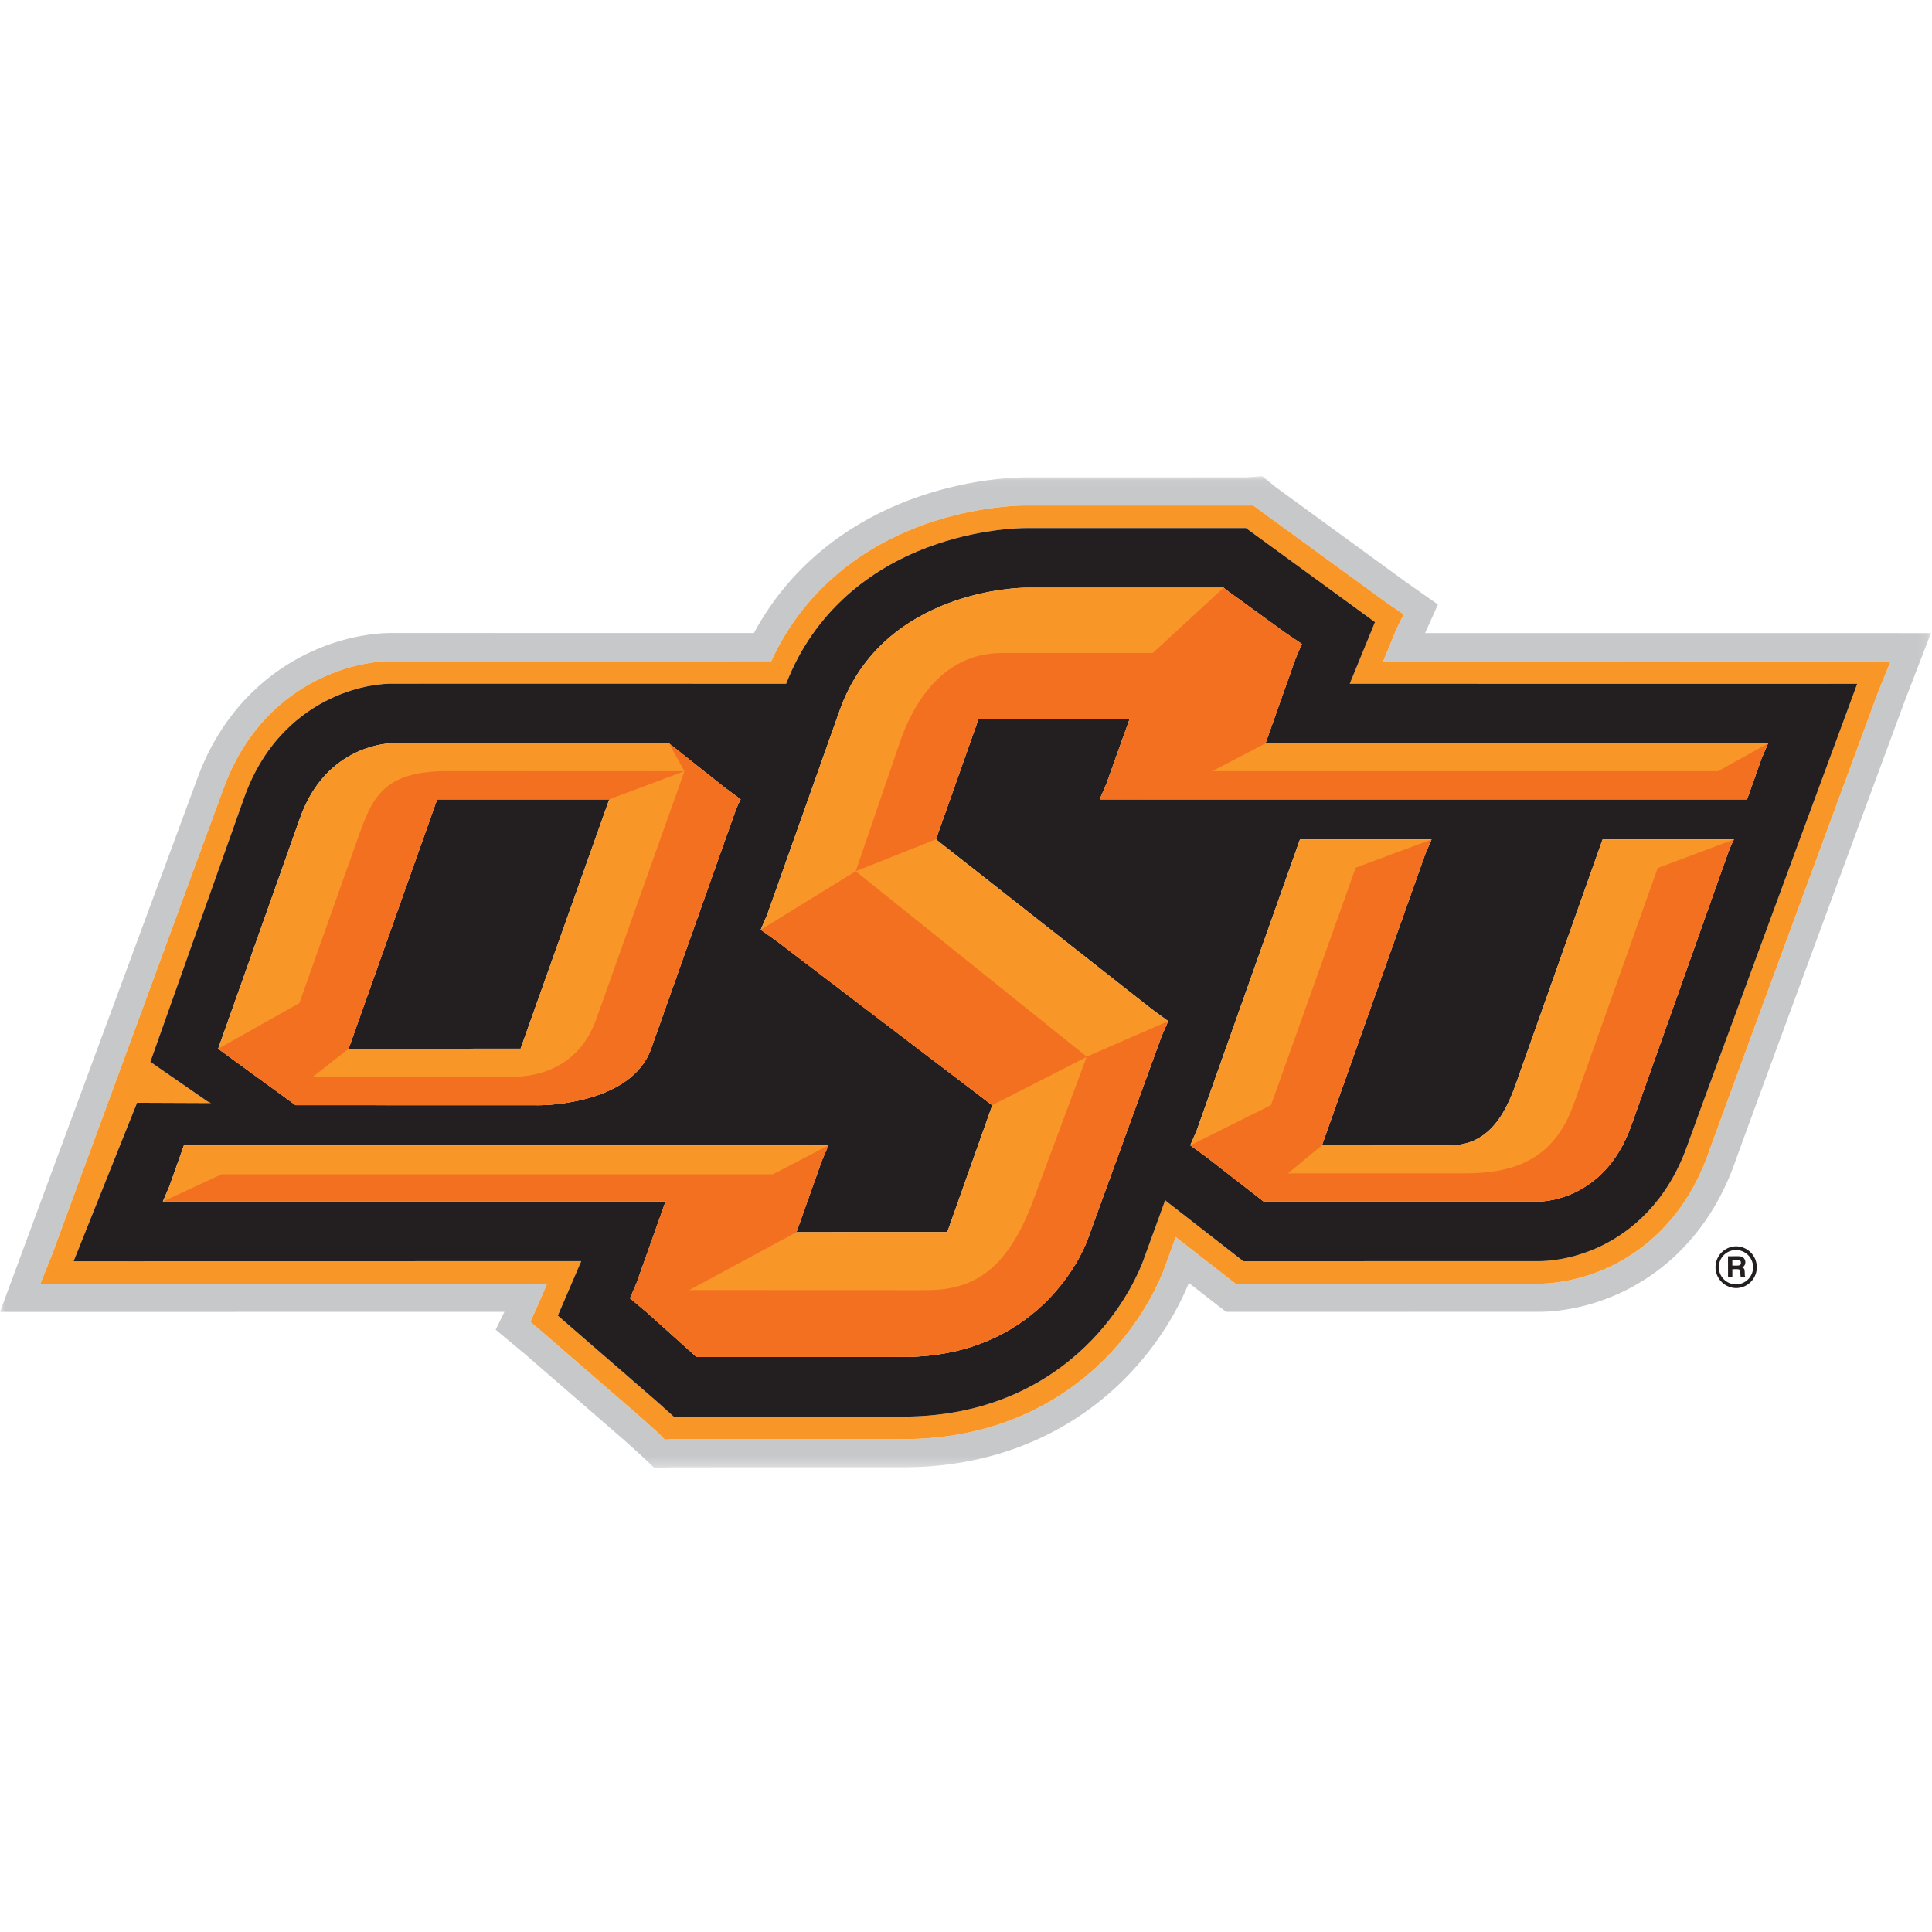 <svg width="200" height="200" xmlns="http://www.w3.org/2000/svg" xmlns:xlink="http://www.w3.org/1999/xlink"><defs><path id="a" d="M0 .06h199.89v102.641H0z"/></defs><g fill="none" fill-rule="evenodd"><g transform="translate(0 49.239)"><mask id="b" fill="#fff"><use xlink:href="#a"/></mask><path d="M194.44 22.353c-.161.438-16.173 43.81-17.588 47.793-2.377 6.695-6.681 9.998-9.873 11.59-3.552 1.771-6.738 1.91-7.63 1.91h-.04l-30.6.004h-.797l-.629-.49-5.574-4.338-1.161 3.193c-.289.802-1.926 5.01-5.83 9.068-3.797 3.95-10.568 8.658-21.258 8.658-15.481 0-23.629.003-23.709.003l-.943.04-.608-.634-1.74-1.561-10.235-8.871-1.319-1.115.704-1.572 1.025-2.384-49.017.009H4.181l1.281-3.2 17.593-47.828c2.38-6.752 6.811-10.05 10.11-11.627 3.391-1.622 6.276-1.799 7.36-1.8h.007l39.311.006a25.782 25.782 0 0 1 6.353-8.606c2.56-2.277 5.604-4.087 9.042-5.378 5.514-2.07 10.348-2.13 10.882-2.13l22.858-.002h.755l.611.444 13.361 9.74 1.594 1.075-.81 1.695-1.295 3.165 49.068.003h3.454l-1.275 3.14zm-2.178-6.054l-44.735-.003 1.326-2.957-3.44-2.422-13.361-9.739L130.677.06l-1.7.116L106.12.18c-.958 0-6.03.113-11.9 2.316-3.773 1.414-7.12 3.409-9.95 5.924a28.607 28.607 0 0 0-6.222 7.872l-37.514-.004h-.011c-1.28 0-4.681.206-8.606 2.083a21.779 21.779 0 0 0-6.252 4.497c-2.341 2.413-4.139 5.366-5.343 8.777L.001 86.571l52.219-.01-.91 1.848 3.017 2.513 10.216 8.855 1.72 1.544 1.452 1.38 2.037-.043c.08 0 8.227-.003 23.708-.003 5.218 0 10.073-1.05 14.427-3.119a30.483 30.483 0 0 0 8.922-6.43c3.719-3.866 5.565-7.806 6.257-9.54l2.436 1.897 1.416 1.101h1.79l30.607-.005h.035c1.348 0 4.915-.216 8.922-2.213a21.71 21.71 0 0 0 6.081-4.516c2.276-2.402 4.037-5.331 5.236-8.706 1.408-3.966 17.414-47.321 17.575-47.758l2.725-7.066-7.627-.001z" fill="#C7C8CA" mask="url(#b)"/></g><path d="M174.664 118.603c-2.118 5.962-5.91 8.884-8.72 10.285-3.098 1.545-5.83 1.664-6.594 1.664h-.035l-30.607.006-8.029-6.25-.023-.064-.05.047-2.244 6.171c-.259.72-1.738 4.521-5.316 8.242-3.485 3.624-9.712 7.944-19.586 7.944-15.66 0-23.71.004-23.71.004l-1.754-1.575-10.252-8.884 1.821-4.238.598-1.39.003-.011-52.548.01 6.569-16.408 7.32.03.34.001-.328-.144-5.957-4.121 9.684-27.278c2.114-5.999 6.017-8.913 8.92-10.3 3.046-1.457 5.638-1.573 6.36-1.573h.006l40.849.005c1.394-3.59 3.53-6.68 6.356-9.192 2.347-2.087 5.145-3.748 8.316-4.939 5.13-1.926 9.576-1.983 10.068-1.983l22.857-.002 13.362 9.738-2.612 6.38 52.534.004s-16.163 43.778-17.598 47.82zm17.598-50.151l-49.068-.004 1.295-3.165.81-1.694-1.593-1.077-13.362-9.738-.61-.445h-.756l-22.858.002c-.533 0-5.368.062-10.882 2.13-3.438 1.292-6.48 3.1-9.042 5.378a25.785 25.785 0 0 0-6.353 8.606l-39.31-.005h-.008c-1.084 0-3.968.178-7.36 1.8-3.298 1.577-7.73 4.875-10.11 11.626L5.461 129.694l-1.28 3.2h3.437l49.017-.009-1.024 2.385-.705 1.572 1.32 1.114 10.235 8.87 1.74 1.563.606.633.944-.039c.08 0 8.228-.004 23.71-.004 10.69 0 17.46-4.707 21.258-8.657 3.903-4.059 5.54-8.266 5.83-9.068l1.16-3.194 5.574 4.34.63.49h.796l30.6-.006h.041c.892 0 4.077-.139 7.628-1.91 3.193-1.591 7.498-4.894 9.874-11.59 1.415-3.982 17.427-47.354 17.588-47.792l1.276-3.14h-3.454z" fill="#F89728"/><path d="M180.854 82.748l-67.009-.004.676-1.563 2.402-6.703.09-.124-.124.061h-15.59l-4.412 12.473 22.341 17.574 1.704 1.249-.008.003-.684 1.561-7.668 21.084s-4.182 12.112-19.112 12.112c-15.845 0-21.358.003-21.358.003l-5.207-4.675-1.675-1.4.676-1.571 3.007-8.453-52.045.01.671-1.566 1.51-4.253h66.719l-.672 1.565-2.613 7.354-.088.1.128-.034 15.551-.007 4.656-13.123-22.304-16.995-1.664-1.18.672-1.567 7.495-21.121c4.508-12.714 19.202-12.719 19.202-12.719l20.552-.002.244.213 6.227 4.517 1.624 1.094-.65 1.507-3.116 8.787 52.023.004-.674 1.57-1.497 4.219zm-2.003 5.642c-1.928 5.435-8.553 24.098-9.988 28.14-2.825 7.954-9.527 7.846-9.527 7.846l-28.521.004-5.928-4.609-1.668-1.207.673-1.568 10.68-30.094 13.618.002-.674 1.57-10.647 30.024-.087.113.124-.05 13.265.006c4.805-.036 6.233-4.892 7.132-7.427l8.595-24.236 13.598-.003s-.31.545-.645 1.489zm-147.8-3.687c2.73-7.75 9.48-7.755 9.48-7.755l28.722.005 5.734 4.552 1.682 1.243s-.321.58-.673 1.574c-1.671 4.714-6.637 18.728-8.592 24.233-2.095 5.906-11.569 5.858-11.569 5.858l-25.234-.008-8.017-5.839 8.467-23.863zM139.728 70.78l2.612-6.38-13.362-9.74-22.858.003c-.49 0-4.936.057-10.068 1.983-3.17 1.19-5.968 2.852-8.315 4.939-2.827 2.513-4.962 5.602-6.356 9.192l-40.849-.005h-.006c-.721 0-3.314.115-6.36 1.572-2.903 1.389-6.806 4.302-8.92 10.3l-9.684 27.279 5.957 4.121.327.144h-.338l-7.321-.031-6.569 16.407 52.549-.01-.004.011-.598 1.39-1.82 4.239 10.25 8.884 1.755 1.575s8.048-.004 23.71-.004c9.874 0 16.101-4.32 19.587-7.944 3.577-3.72 5.057-7.523 5.315-8.242l2.244-6.172.05-.046.023.064 8.03 6.25 30.606-.005h.035c.764 0 3.496-.12 6.594-1.665 2.81-1.401 6.603-4.323 8.72-10.285 1.435-4.043 17.597-47.82 17.597-47.82l-52.533-.004z" fill="#231F20"/><path fill="#231F20" d="M53.892 108.555l9.16-25.747.086-.086-.127.025-17.758-.002-9.143 25.754-.088.115.129-.051zm125.975 22.457l-.536.001v-.586l.57-.002c.27 0 .32.17.32.29 0 .212-.118.297-.354.297m.75.735c0-.412-.096-.478-.28-.555.222-.076.342-.285.342-.528 0-.19-.107-.62-.69-.62l-1.107.003.004 2.194h.446v-.856l.472-.002c.34 0 .357.113.357.414 0 .229.022.34.051.441h.504v-.055c-.099-.037-.099-.117-.099-.436"/><path d="M180.962 132.436a1.75 1.75 0 0 1-1.25.52h-.005a1.776 1.776 0 0 1 .003-3.552c.973 0 1.766.798 1.768 1.777.002.473-.18.918-.516 1.255m-1.257-3.418a2.163 2.163 0 0 0 .002 4.325h.005a2.14 2.14 0 0 0 1.523-.635c.407-.409.63-.95.627-1.527a2.162 2.162 0 0 0-2.157-2.163" fill="#231F20"/><path d="M36.11 108.5l9.143-25.755 17.758.001.127-.024-.086.086-9.16 25.747-17.741.009-.13.05.089-.115zm19.725 5.913s9.474.048 11.57-5.858c1.954-5.505 6.92-19.52 8.591-24.233.352-.994.674-1.574.674-1.574l-1.683-1.243-5.735-4.552-28.72-.005s-6.75.005-9.48 7.756l-8.468 23.863 8.016 5.838 25.235.008z" fill="#F89728"/><path d="M131.002 76.955l3.116-8.788.65-1.506-1.624-1.095-6.226-4.515-.244-.214-20.553.003s-14.694.003-19.203 12.717L79.424 94.68l-.672 1.567 1.664 1.18 22.304 16.995-4.656 13.123-15.55.007-.13.034.09-.1 2.612-7.355.672-1.564H19.039l-1.51 4.254-.671 1.565 52.045-.01-3.007 8.453-.676 1.572 1.676 1.4 5.206 4.674s5.513-.003 21.358-.003c14.93 0 19.112-12.11 19.112-12.11l7.668-21.085.684-1.562.008-.003-1.704-1.25-22.34-17.573 4.411-12.473h15.59l.124-.06-.09.124-2.402 6.702-.676 1.563 67.008.003 1.498-4.218.674-1.57-52.023-.004z" fill="#F89728"/><path d="M157.303 111.14c-.9 2.534-2.327 7.391-7.132 7.427l-13.266-.007-.123.051.086-.113 10.648-30.024.674-1.57-13.617-.002-10.68 30.094-.674 1.568 1.669 1.207 5.927 4.61 28.521-.005s6.703.109 9.527-7.846c1.436-4.042 8.06-22.706 9.988-28.14.336-.944.645-1.49.645-1.49l-13.598.003-8.595 24.237" fill="#F89728"/><path d="M177.857 79.829h-52.365l5.51-2.874 3.116-8.788.65-1.506-1.624-1.095-6.226-4.516-.245-.213-7.342 6.763h-15.608c-6.448 0-9.392 5.75-10.611 9.362-1.02 3.02-4.532 13.229-4.532 13.229l8.307-3.303 4.413-12.473h15.589l.123-.06-.088.124-2.403 6.702-.676 1.563 67.008.004 1.498-4.219.674-1.57-5.168 2.87zM69.252 76.953l1.603 2.881s-8.152 22.902-9.134 25.674c-1.297 3.66-4.279 5.962-8.827 5.962H32.388l3.634-2.856.088-.114 9.143-25.755H63.01l.127-.023 7.717-2.888-24.585-.011c-6.779.035-7.776 2.882-9.263 7.063l-6.019 16.956-8.404 4.724 8.017 5.839 25.235.008s9.473.047 11.569-5.858c1.953-5.505 6.92-19.52 8.59-24.233.353-.994.675-1.574.675-1.574l-1.683-1.243-5.735-4.552z" fill="#F37021"/><path d="M112.494 109.382L88.58 90.191l-9.828 6.055 1.664 1.18 22.304 16.995.006-.018 9.76-4.987s-2.96 7.978-5.575 14.971c-2.614 6.993-6.094 9.169-10.973 9.169-4.88 0-24.575-.01-24.575-.01l11.022-5.96.089-.1 2.612-7.355.672-1.564-5.736 2.994h-57.08l-6.084 2.824 52.045-.01-3.008 8.453-.675 1.572 1.675 1.4 5.207 4.674s5.513-.003 21.358-.003c14.93 0 19.112-12.111 19.112-12.111l7.667-21.085.685-1.56-8.43 3.667zm59.105-19.519s-8.387 23.619-8.723 24.538c-1.972 5.393-5.805 7.064-11.199 7.064h-18.34l3.445-2.853.087-.114 10.647-30.023.674-1.572-7.85 2.918-8.768 24.58-8.353 4.163 1.669 1.207 5.927 4.61 28.521-.005s6.703.108 9.527-7.846l9.988-28.14c.335-.944.645-1.489.645-1.489l-7.897 2.962z" fill="#F37021"/></g></svg>